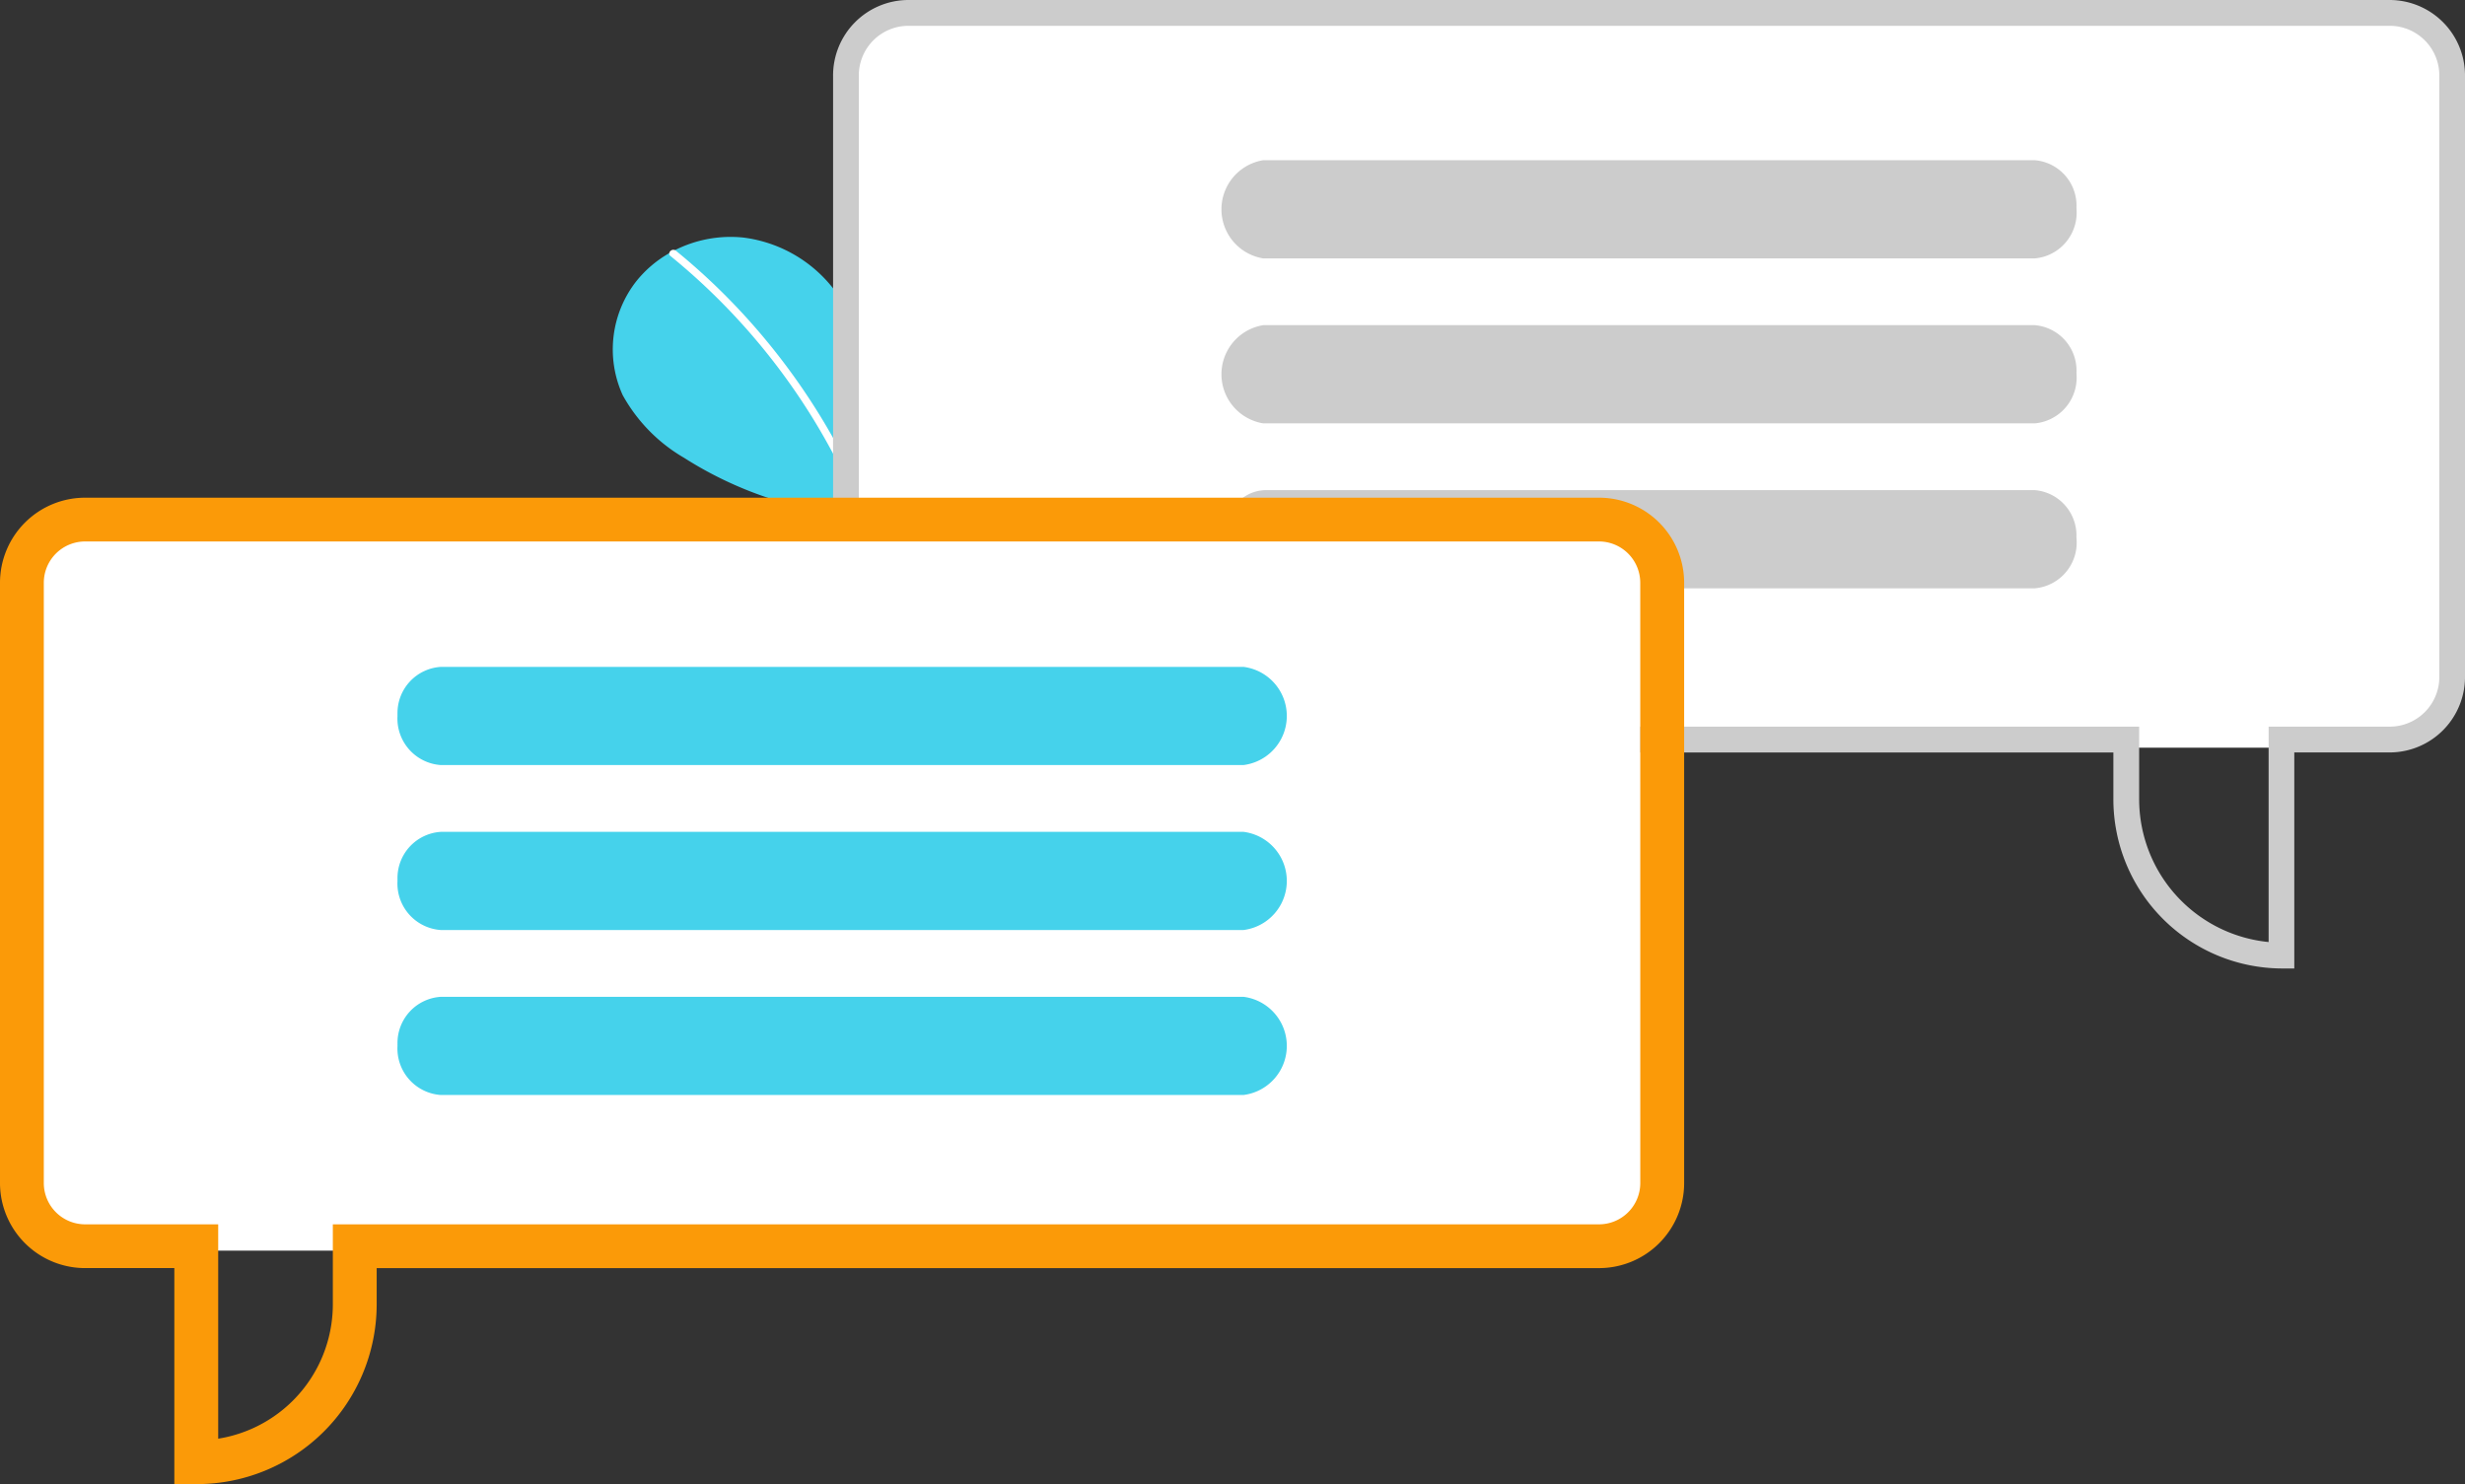<svg xmlns="http://www.w3.org/2000/svg" width="137.236" height="82.624" viewBox="0 0 137.236 82.624">
  <rect x="0" y="0" width="137.236" height="82.624" fill="#333333" stroke="none"/>
  <g id="组_3741" data-name="组 3741" transform="translate(-22058.048 -1890.376)">
    <g id="组_3732" data-name="组 3732" transform="translate(22092.16 1903.568)">
      <path id="路径_1845" data-name="路径 1845" d="M463.714,562.516a23.606,23.606,0,0,1-4.61.223,21.176,21.176,0,0,1-10.489-3.3,9.153,9.153,0,0,1-3.421-3.494,6.153,6.153,0,0,1,.756-6.332,6.371,6.371,0,0,1,1.836-1.566c.1-.059.212-.116.32-.171a6.886,6.886,0,0,1,3.807-.7,7.556,7.556,0,0,1,5.469,3.5,13.289,13.289,0,0,1,1.643,5.7c.041.378.076.756.11,1.133a16.647,16.647,0,0,1-.888,3.191,1.123,1.123,0,0,0-.05.155q.341.74.649,1.494a1.314,1.314,0,0,0,.629.159h4.229Z" transform="translate(-444.64 -547.143)" fill="#45d2eb"/>
      <path id="路径_1846" data-name="路径 1846" d="M483.271,568.185a.231.231,0,0,1-.307-.12c-.018-.043-.035-.086-.053-.13q-.246-.6-.515-1.183a36.027,36.027,0,0,0-10.027-12.976.168.168,0,0,1-.07-.156.231.231,0,0,1,.32-.171.219.219,0,0,1,.048.03,36.11,36.11,0,0,1,5.033,5,36.68,36.68,0,0,1,3.97,5.875q.462.853.878,1.73c.055.116.109.233.163.35q.341.74.649,1.494l.01.025a.168.168,0,0,1-.1.233Z" transform="translate(-469.152 -552.715)" fill="#fff"/>
    </g>
    <rect id="矩形_1822" data-name="矩形 1822" width="89.001" height="41" rx="4" transform="translate(22105.277 1891)" fill="#fff"/>
    <rect id="矩形_1823" data-name="矩形 1823" width="91.907" height="41" rx="6" transform="translate(22059.324 1919)" fill="#fff"/>
    <path id="路径_1873" data-name="路径 1873" d="M686.221,158.916h-.216a8.921,8.921,0,0,1-8.856-8.965V146.89H650.8v-.437h26.784v3.5a8.49,8.49,0,0,0,8.208,8.525V146.453h6.264a3.264,3.264,0,0,0,3.24-3.28V109.717a3.264,3.264,0,0,0-3.24-3.28H609.542a3.264,3.264,0,0,0-3.24,3.28v24.272h-.432V109.717A3.7,3.7,0,0,1,609.542,106h82.511a3.7,3.7,0,0,1,3.672,3.717v33.455a3.7,3.7,0,0,1-3.672,3.717h-5.832Z" transform="translate(21499.059 1784.876)" fill="#ccc" stroke="#ccc" stroke-width="1"/>
    <path id="路径_1874" data-name="路径 1874" d="M733.47,147.126a2.535,2.535,0,0,0-2.321-2.626H688.194a2.769,2.769,0,0,0,0,5.467h42.955a2.557,2.557,0,0,0,2.324-2.733A1.029,1.029,0,0,0,733.47,147.126Z" transform="translate(21440.184 1754.795)" fill="#ccc"/>
    <path id="路径_1875" data-name="路径 1875" d="M733.47,189.126a2.535,2.535,0,0,0-2.321-2.626H688.194a2.769,2.769,0,0,0,0,5.467h42.955a2.557,2.557,0,0,0,2.324-2.733A1.028,1.028,0,0,0,733.47,189.126Z" transform="translate(21440.184 1721.978)" fill="#ccc"/>
    <path id="路径_1876" data-name="路径 1876" d="M734.6,231.126a2.532,2.532,0,0,0-2.315-2.626H689.443a2.2,2.2,0,0,0-1.781.984,2.928,2.928,0,0,0-.252.437H707.9a3.066,3.066,0,0,1,2.782,3.28v.765h21.608a2.555,2.555,0,0,0,2.318-2.733A1.046,1.046,0,0,0,734.6,231.126Z" transform="translate(21439.051 1689.162)" fill="#ccc"/>
    <path id="路径_1881" data-name="路径 1881" d="M485.882,235H401.62a3.739,3.739,0,0,0-3.75,3.717v33.455a3.739,3.739,0,0,0,3.75,3.717h5.956v12.026h.221a9.014,9.014,0,0,0,9.044-8.965V275.89h69.042a3.739,3.739,0,0,0,3.75-3.717V238.717A3.739,3.739,0,0,0,485.882,235Zm3.309,37.173a3.3,3.3,0,0,1-3.309,3.28H416.4v3.5a8.576,8.576,0,0,1-8.382,8.526V275.453h-6.4a3.3,3.3,0,0,1-3.309-3.28V238.717a3.3,3.3,0,0,1,3.309-3.28h84.262a3.3,3.3,0,0,1,3.309,3.28Z" transform="translate(21661.178 1684.083)" fill="#fb9a08" stroke="#fb9a08" stroke-width="2"/>
    <path id="路径_1882" data-name="路径 1882" d="M524.962,273.5H480.287a2.575,2.575,0,0,0-2.414,2.626,1,1,0,0,0,0,.107,2.594,2.594,0,0,0,2.418,2.733h44.675a2.754,2.754,0,0,0,0-5.467Z" transform="translate(21602.305 1654.002)" fill="#45d2eb"/>
    <path id="路径_1883" data-name="路径 1883" d="M524.962,315.5H480.287a2.575,2.575,0,0,0-2.414,2.626,1,1,0,0,0,0,.107,2.594,2.594,0,0,0,2.418,2.733h44.675a2.754,2.754,0,0,0,0-5.467Z" transform="translate(21602.305 1621.186)" fill="#45d2eb"/>
    <path id="路径_1884" data-name="路径 1884" d="M524.962,357.5H480.287a2.575,2.575,0,0,0-2.414,2.626,1,1,0,0,0,0,.107,2.594,2.594,0,0,0,2.418,2.733h44.675a2.754,2.754,0,0,0,0-5.467Z" transform="translate(21602.305 1588.37)" fill="#45d2eb"/>
  </g>
</svg>
